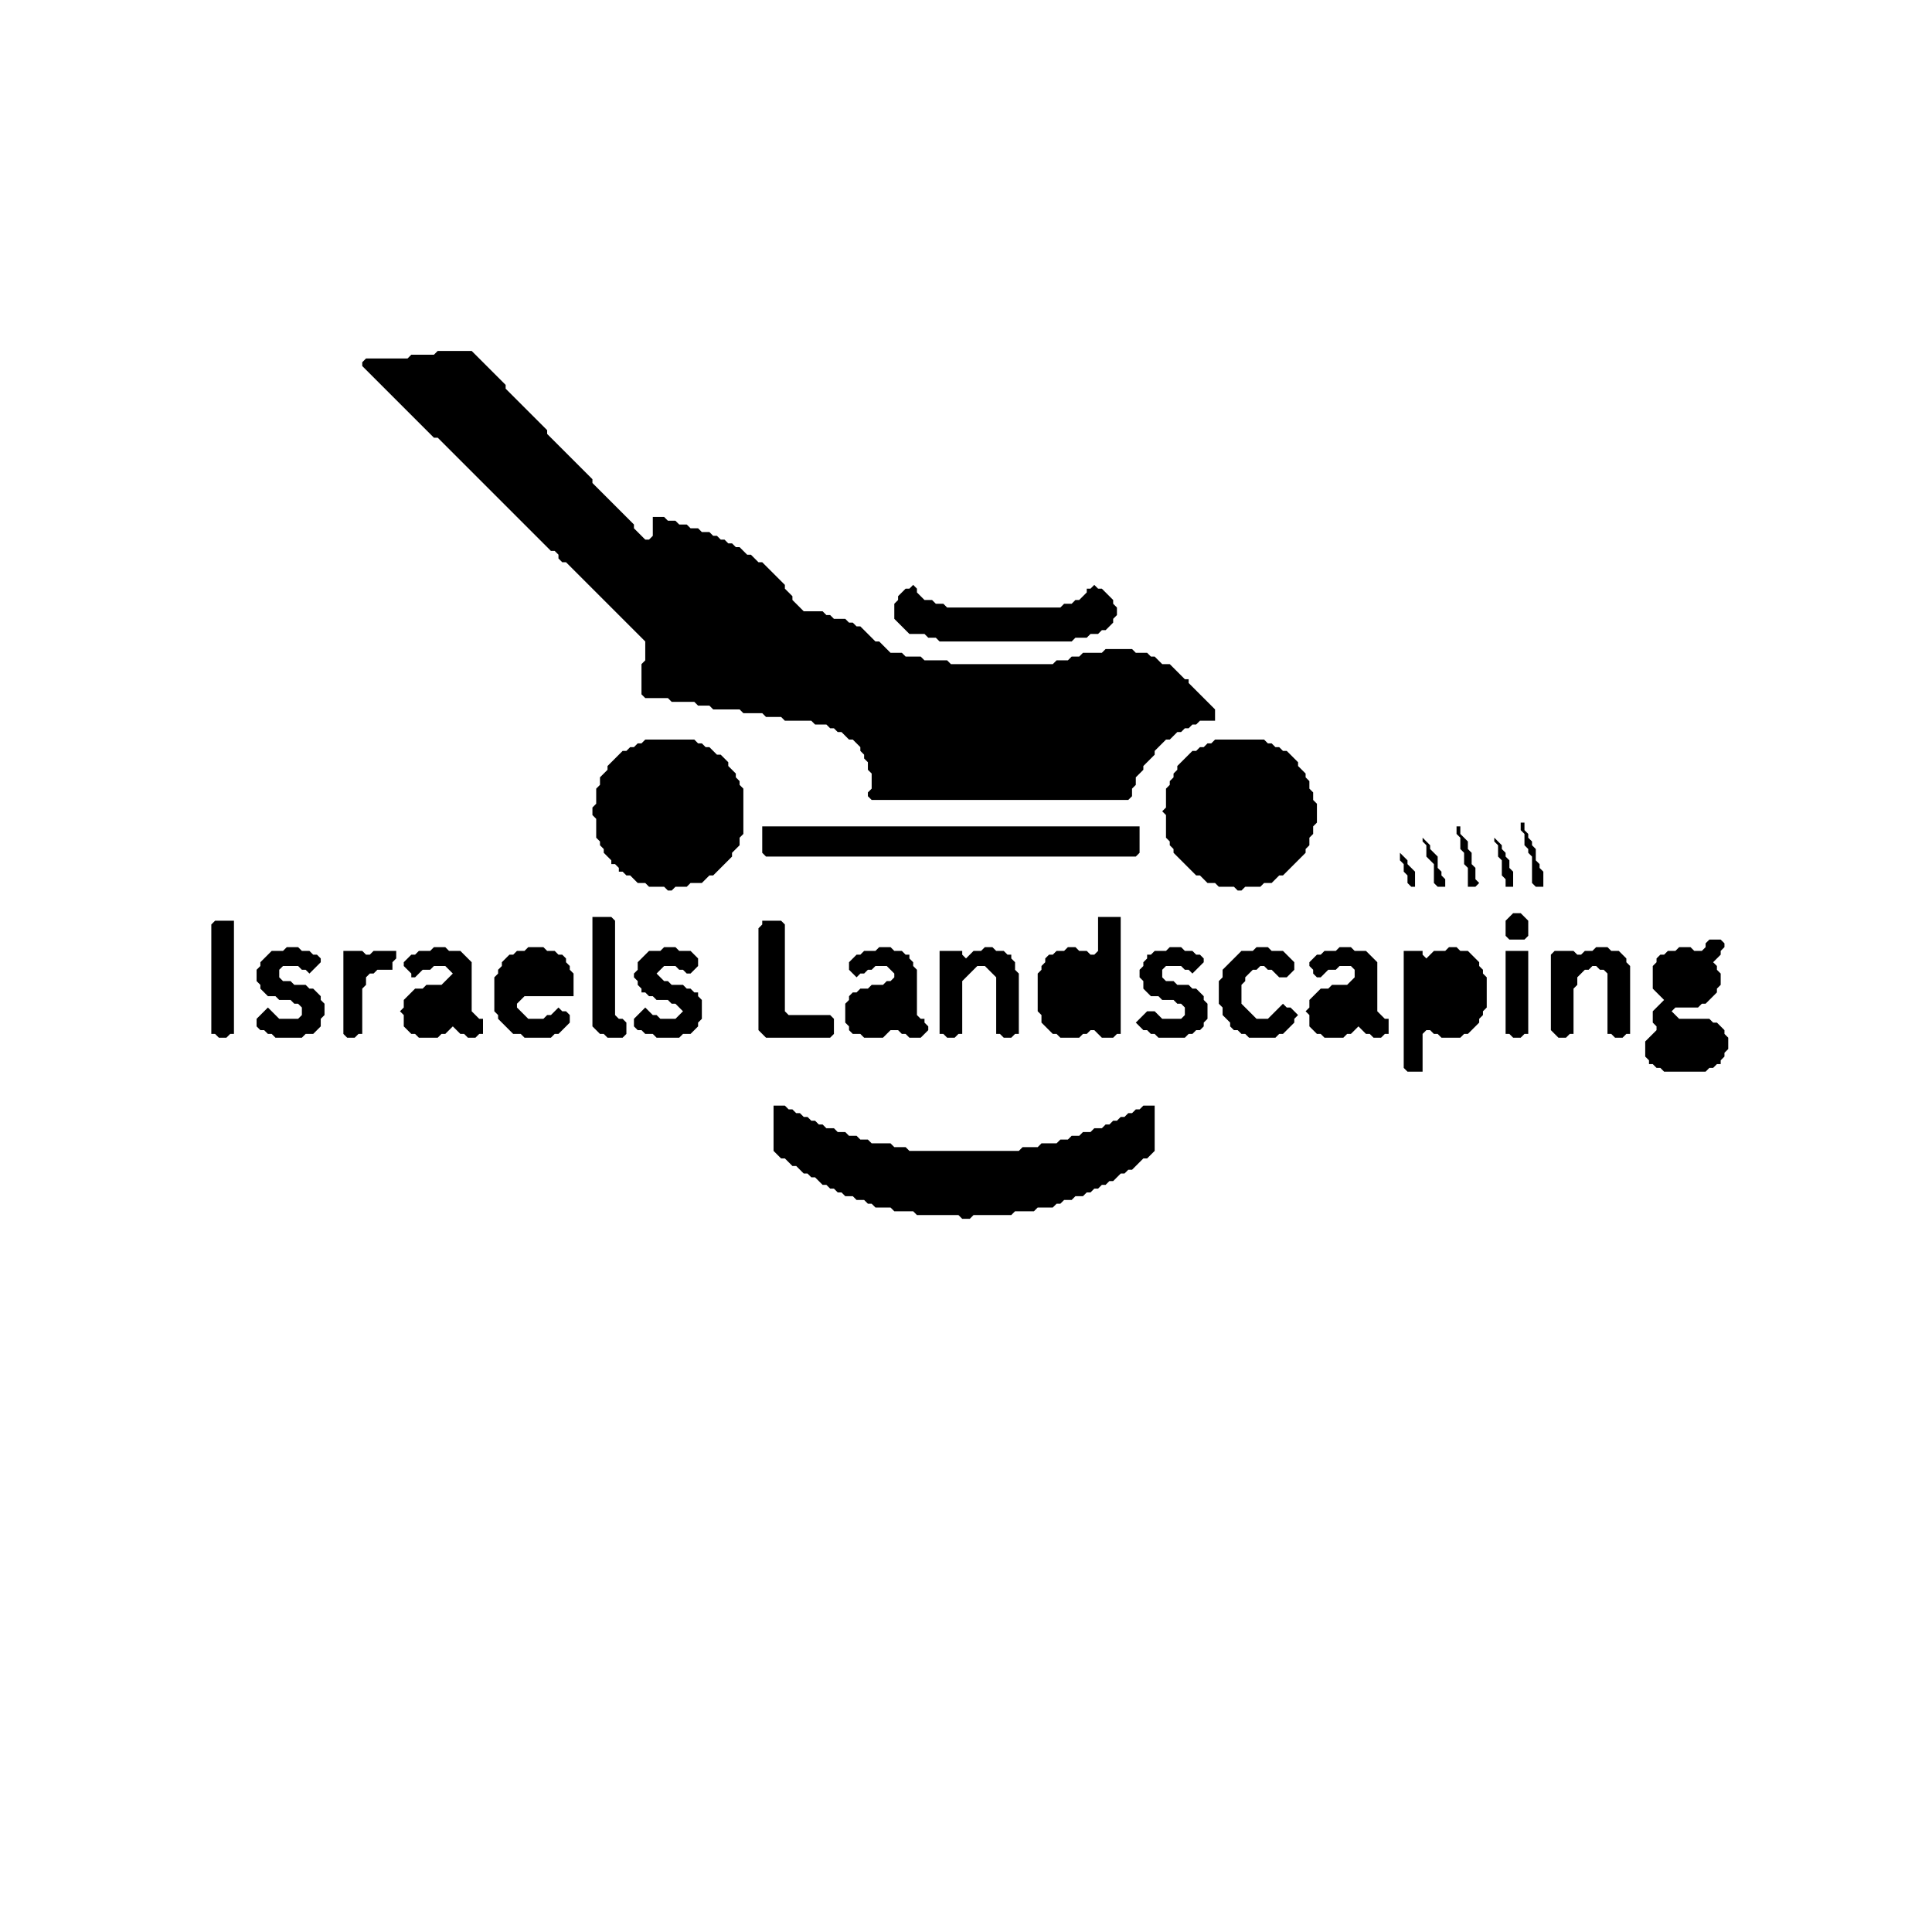 <?xml version='1.0' encoding='UTF-8'?>
<svg xmlns="http://www.w3.org/2000/svg" version="1.2" baseProfile="tiny" width="512" height="512" viewBox="0 0 512 512"><path d="M 205,293 L 205,305 L 207,307 L 208,307 L 210,309 L 211,309 L 213,311 L 214,311 L 215,312 L 216,312 L 218,314 L 219,314 L 220,315 L 221,315 L 222,316 L 223,316 L 224,317 L 226,317 L 227,318 L 229,318 L 230,319 L 231,319 L 232,320 L 236,320 L 237,321 L 242,321 L 243,322 L 254,322 L 255,323 L 257,323 L 258,322 L 268,322 L 269,321 L 274,321 L 275,320 L 279,320 L 280,319 L 281,319 L 282,318 L 284,318 L 285,317 L 287,317 L 288,316 L 289,316 L 290,315 L 291,315 L 292,314 L 293,314 L 294,313 L 295,313 L 297,311 L 298,311 L 299,310 L 300,310 L 303,307 L 304,307 L 306,305 L 306,293 L 303,293 L 302,294 L 301,294 L 300,295 L 299,295 L 298,296 L 297,296 L 296,297 L 295,297 L 294,298 L 293,298 L 292,299 L 290,299 L 289,300 L 287,300 L 286,301 L 284,301 L 283,302 L 281,302 L 280,303 L 276,303 L 275,304 L 271,304 L 270,305 L 241,305 L 240,304 L 237,304 L 236,303 L 231,303 L 230,302 L 228,302 L 227,301 L 225,301 L 224,300 L 222,300 L 221,299 L 219,299 L 218,298 L 217,298 L 216,297 L 215,297 L 214,296 L 213,296 L 212,295 L 211,295 L 210,294 L 209,294 L 208,293 Z" fill="black" /><path d="M 399,252 L 399,274 L 400,274 L 401,275 L 403,275 L 404,274 L 405,274 L 405,252 Z" fill="black" /><path d="M 91,252 L 91,274 L 92,275 L 94,275 L 95,274 L 96,274 L 96,262 L 97,261 L 97,259 L 98,258 L 99,258 L 100,257 L 104,257 L 104,255 L 105,254 L 105,252 L 99,252 L 98,253 L 97,253 L 96,252 Z" fill="black" /><path d="M 423,251 L 422,252 L 420,252 L 419,253 L 418,253 L 417,252 L 412,252 L 411,253 L 411,273 L 413,275 L 415,275 L 416,274 L 417,274 L 417,262 L 418,261 L 418,259 L 420,257 L 421,257 L 422,256 L 423,256 L 424,257 L 425,257 L 426,258 L 426,274 L 427,274 L 428,275 L 430,275 L 431,274 L 432,274 L 432,256 L 431,255 L 431,254 L 429,252 L 427,252 L 426,251 Z" fill="black" /><path d="M 384,251 L 383,252 L 380,252 L 378,254 L 377,253 L 377,252 L 372,252 L 372,283 L 373,284 L 377,284 L 377,274 L 378,273 L 379,273 L 380,274 L 381,274 L 382,275 L 387,275 L 388,274 L 389,274 L 392,271 L 392,270 L 393,269 L 393,268 L 394,267 L 394,259 L 393,258 L 393,257 L 392,256 L 392,255 L 389,252 L 387,252 L 386,251 Z" fill="black" /><path d="M 355,251 L 354,252 L 351,252 L 350,253 L 349,253 L 347,255 L 347,256 L 348,257 L 348,258 L 349,259 L 350,259 L 352,257 L 354,257 L 355,256 L 358,256 L 359,257 L 359,259 L 357,261 L 353,261 L 352,262 L 350,262 L 347,265 L 347,267 L 346,268 L 347,269 L 347,272 L 349,274 L 350,274 L 351,275 L 356,275 L 357,274 L 358,274 L 360,272 L 362,274 L 363,274 L 364,275 L 366,275 L 367,274 L 368,274 L 368,270 L 367,270 L 365,268 L 365,255 L 362,252 L 359,252 L 358,251 Z" fill="black" /><path d="M 333,251 L 332,252 L 329,252 L 324,257 L 324,259 L 323,260 L 323,266 L 324,267 L 324,269 L 326,271 L 326,272 L 327,273 L 328,273 L 329,274 L 330,274 L 331,275 L 338,275 L 339,274 L 340,274 L 343,271 L 343,270 L 344,269 L 342,267 L 341,267 L 340,266 L 336,270 L 333,270 L 329,266 L 329,261 L 330,260 L 330,259 L 332,257 L 333,257 L 334,256 L 335,256 L 336,257 L 337,257 L 339,259 L 341,259 L 343,257 L 343,255 L 340,252 L 337,252 L 336,251 Z" fill="black" /><path d="M 310,251 L 309,252 L 306,252 L 305,253 L 304,253 L 304,254 L 303,255 L 303,256 L 302,257 L 302,259 L 303,260 L 303,262 L 305,264 L 307,264 L 308,265 L 311,265 L 312,266 L 313,266 L 314,267 L 314,269 L 313,270 L 308,270 L 306,268 L 304,268 L 301,271 L 303,273 L 304,273 L 305,274 L 306,274 L 307,275 L 314,275 L 315,274 L 316,274 L 317,273 L 318,273 L 319,272 L 319,271 L 320,270 L 320,266 L 319,265 L 319,264 L 317,262 L 316,262 L 315,261 L 312,261 L 311,260 L 309,260 L 308,259 L 308,257 L 309,256 L 313,256 L 314,257 L 315,257 L 316,258 L 319,255 L 319,254 L 318,253 L 317,253 L 316,252 L 314,252 L 313,251 Z" fill="black" /><path d="M 261,251 L 260,252 L 258,252 L 256,254 L 255,253 L 255,252 L 249,252 L 249,274 L 250,274 L 251,275 L 253,275 L 254,274 L 255,274 L 255,260 L 259,256 L 261,256 L 264,259 L 264,274 L 265,274 L 266,275 L 268,275 L 269,274 L 270,274 L 270,258 L 269,257 L 269,255 L 268,254 L 268,253 L 267,253 L 266,252 L 264,252 L 263,251 Z" fill="black" /><path d="M 233,251 L 232,252 L 229,252 L 228,253 L 227,253 L 225,255 L 225,257 L 227,259 L 228,258 L 229,258 L 230,257 L 231,257 L 232,256 L 235,256 L 237,258 L 237,259 L 236,260 L 235,260 L 234,261 L 231,261 L 230,262 L 228,262 L 227,263 L 226,263 L 225,264 L 225,265 L 224,266 L 224,271 L 225,272 L 225,273 L 226,274 L 228,274 L 229,275 L 234,275 L 236,273 L 238,273 L 239,274 L 240,274 L 241,275 L 244,275 L 246,273 L 246,272 L 245,271 L 245,270 L 244,270 L 243,269 L 243,257 L 242,256 L 242,255 L 241,254 L 241,253 L 240,253 L 239,252 L 237,252 L 236,251 Z" fill="black" /><path d="M 176,251 L 175,252 L 172,252 L 169,255 L 169,257 L 168,258 L 168,259 L 169,260 L 169,261 L 170,262 L 170,263 L 171,263 L 172,264 L 173,264 L 174,265 L 177,265 L 178,266 L 179,266 L 181,268 L 179,270 L 175,270 L 174,269 L 173,269 L 171,267 L 168,270 L 168,272 L 169,273 L 170,273 L 171,274 L 173,274 L 174,275 L 180,275 L 181,274 L 183,274 L 185,272 L 185,271 L 186,270 L 186,265 L 185,264 L 185,263 L 184,263 L 183,262 L 182,262 L 181,261 L 178,261 L 177,260 L 176,260 L 174,258 L 176,256 L 179,256 L 180,257 L 181,257 L 182,258 L 183,258 L 185,256 L 185,254 L 183,252 L 180,252 L 179,251 Z" fill="black" /><path d="M 140,251 L 139,252 L 137,252 L 136,253 L 135,253 L 133,255 L 133,256 L 132,257 L 132,258 L 131,259 L 131,268 L 132,269 L 132,270 L 136,274 L 138,274 L 139,275 L 146,275 L 147,274 L 148,274 L 151,271 L 151,269 L 150,268 L 149,268 L 148,267 L 146,269 L 145,269 L 144,270 L 140,270 L 137,267 L 137,266 L 139,264 L 152,264 L 152,258 L 151,257 L 151,256 L 150,255 L 150,254 L 149,253 L 148,253 L 147,252 L 145,252 L 144,251 Z" fill="black" /><path d="M 115,251 L 114,252 L 111,252 L 110,253 L 109,253 L 107,255 L 107,256 L 109,258 L 109,259 L 110,259 L 112,257 L 114,257 L 115,256 L 118,256 L 120,258 L 117,261 L 113,261 L 112,262 L 110,262 L 107,265 L 107,267 L 106,268 L 107,269 L 107,272 L 109,274 L 110,274 L 111,275 L 116,275 L 117,274 L 118,274 L 120,272 L 122,274 L 123,274 L 124,275 L 126,275 L 127,274 L 128,274 L 128,270 L 127,270 L 125,268 L 125,255 L 122,252 L 119,252 L 118,251 Z" fill="black" /><path d="M 76,251 L 75,252 L 72,252 L 69,255 L 69,256 L 68,257 L 68,260 L 69,261 L 69,262 L 71,264 L 73,264 L 74,265 L 77,265 L 78,266 L 79,266 L 80,267 L 80,269 L 79,270 L 74,270 L 71,267 L 68,270 L 68,272 L 69,273 L 70,273 L 71,274 L 72,274 L 73,275 L 80,275 L 81,274 L 83,274 L 85,272 L 85,270 L 86,269 L 86,266 L 85,265 L 85,264 L 83,262 L 82,262 L 81,261 L 78,261 L 77,260 L 75,260 L 74,259 L 74,257 L 75,256 L 79,256 L 80,257 L 81,257 L 82,258 L 85,255 L 85,254 L 84,253 L 83,253 L 82,252 L 80,252 L 79,251 Z" fill="black" /><path d="M 453,249 L 452,250 L 452,251 L 451,252 L 449,252 L 448,251 L 445,251 L 444,252 L 442,252 L 441,253 L 440,253 L 439,254 L 439,255 L 438,256 L 438,262 L 441,265 L 438,268 L 438,271 L 439,272 L 439,273 L 436,276 L 436,280 L 437,281 L 437,282 L 438,282 L 439,283 L 440,283 L 441,284 L 452,284 L 453,283 L 454,283 L 455,282 L 456,282 L 456,281 L 457,280 L 457,279 L 458,278 L 458,275 L 457,274 L 457,273 L 455,271 L 454,271 L 453,270 L 445,270 L 443,268 L 444,267 L 450,267 L 451,266 L 452,266 L 455,263 L 455,262 L 456,261 L 456,258 L 455,257 L 455,256 L 454,255 L 456,253 L 456,252 L 457,251 L 457,250 L 456,249 Z" fill="black" /><path d="M 202,244 L 202,245 L 201,246 L 201,273 L 203,275 L 220,275 L 221,274 L 221,270 L 220,269 L 209,269 L 208,268 L 208,245 L 207,244 Z" fill="black" /><path d="M 57,244 L 56,245 L 56,274 L 57,274 L 58,275 L 60,275 L 61,274 L 62,274 L 62,244 Z" fill="black" /><path d="M 291,243 L 291,252 L 290,253 L 289,253 L 288,252 L 286,252 L 285,251 L 283,251 L 282,252 L 280,252 L 279,253 L 278,253 L 277,254 L 277,255 L 276,256 L 276,257 L 275,258 L 275,268 L 276,269 L 276,271 L 279,274 L 280,274 L 281,275 L 286,275 L 287,274 L 288,274 L 289,273 L 290,273 L 292,275 L 295,275 L 296,274 L 297,274 L 297,243 Z" fill="black" /><path d="M 157,243 L 157,272 L 159,274 L 160,274 L 161,275 L 165,275 L 166,274 L 166,271 L 165,270 L 164,270 L 163,269 L 163,244 L 162,243 Z" fill="black" /><path d="M 401,242 L 399,244 L 399,248 L 400,249 L 404,249 L 405,248 L 405,244 L 403,242 Z" fill="black" /><path d="M 370,225 L 371,226 L 371,228 L 372,229 L 372,231 L 373,232 L 373,234 L 374,235 L 375,235 L 375,231 L 373,229 L 373,228 Z" fill="black" /><path d="M 377,222 L 377,223 L 378,224 L 378,227 L 380,229 L 380,234 L 381,235 L 383,235 L 383,233 L 382,232 L 382,231 L 381,230 L 381,227 L 379,225 L 379,224 Z" fill="black" /><path d="M 396,221 L 396,223 L 397,224 L 397,227 L 398,228 L 398,232 L 399,233 L 399,235 L 401,235 L 401,231 L 400,230 L 400,228 L 399,227 L 399,226 L 398,225 L 398,224 L 396,222 Z" fill="black" /><path d="M 386,219 L 386,221 L 387,222 L 387,225 L 388,226 L 388,229 L 389,230 L 389,235 L 391,235 L 392,234 L 391,233 L 391,230 L 390,229 L 390,226 L 389,225 L 389,223 L 387,221 L 387,219 Z" fill="black" /><path d="M 202,219 L 202,226 L 203,227 L 301,227 L 302,226 L 302,219 Z" fill="black" /><path d="M 403,218 L 403,220 L 404,221 L 404,224 L 405,225 L 405,226 L 406,227 L 406,234 L 407,235 L 409,235 L 409,231 L 408,230 L 408,229 L 407,228 L 407,225 L 406,224 L 406,223 L 405,222 L 405,221 L 404,220 L 404,218 Z" fill="black" /><path d="M 385,216 L 385,217 Z" fill="black" /><path d="M 322,196 L 321,197 L 320,197 L 319,198 L 318,198 L 317,199 L 316,199 L 312,203 L 312,204 L 311,205 L 311,206 L 310,207 L 310,208 L 309,209 L 309,214 L 308,215 L 309,216 L 309,222 L 310,223 L 310,224 L 311,225 L 311,226 L 317,232 L 318,232 L 320,234 L 322,234 L 323,235 L 327,235 L 328,236 L 329,236 L 330,235 L 334,235 L 335,234 L 337,234 L 339,232 L 340,232 L 346,226 L 346,225 L 347,224 L 347,222 L 348,221 L 348,219 L 349,218 L 349,213 L 348,212 L 348,210 L 347,209 L 347,207 L 346,206 L 346,205 L 344,203 L 344,202 L 341,199 L 340,199 L 339,198 L 338,198 L 337,197 L 336,197 L 335,196 Z" fill="black" /><path d="M 171,196 L 170,197 L 169,197 L 168,198 L 167,198 L 166,199 L 165,199 L 161,203 L 161,204 L 159,206 L 159,208 L 158,209 L 158,213 L 157,214 L 157,216 L 158,217 L 158,222 L 159,223 L 159,224 L 160,225 L 160,226 L 162,228 L 162,229 L 163,229 L 164,230 L 164,231 L 165,231 L 166,232 L 167,232 L 169,234 L 171,234 L 172,235 L 176,235 L 177,236 L 178,236 L 179,235 L 182,235 L 183,234 L 186,234 L 188,232 L 189,232 L 194,227 L 194,226 L 196,224 L 196,222 L 197,221 L 197,209 L 196,208 L 196,207 L 195,206 L 195,205 L 193,203 L 193,202 L 191,200 L 190,200 L 188,198 L 187,198 L 186,197 L 185,197 L 184,196 Z" fill="black" /><path d="M 242,155 L 241,156 L 240,156 L 238,158 L 238,159 L 237,160 L 237,164 L 241,168 L 245,168 L 246,169 L 248,169 L 249,170 L 284,170 L 285,169 L 288,169 L 289,168 L 291,168 L 292,167 L 293,167 L 295,165 L 295,164 L 296,163 L 296,161 L 295,160 L 295,159 L 292,156 L 291,156 L 290,155 L 289,156 L 288,156 L 288,157 L 286,159 L 285,159 L 284,160 L 282,160 L 281,161 L 251,161 L 250,160 L 248,160 L 247,159 L 245,159 L 243,157 L 243,156 Z" fill="black" /><path d="M 116,93 L 115,94 L 109,94 L 108,95 L 97,95 L 96,96 L 96,97 L 115,116 L 116,116 L 146,146 L 147,146 L 148,147 L 148,148 L 149,149 L 150,149 L 171,170 L 171,175 L 170,176 L 170,184 L 171,185 L 177,185 L 178,186 L 184,186 L 185,187 L 188,187 L 189,188 L 196,188 L 197,189 L 202,189 L 203,190 L 207,190 L 208,191 L 215,191 L 216,192 L 219,192 L 220,193 L 221,193 L 222,194 L 223,194 L 225,196 L 226,196 L 228,198 L 228,199 L 229,200 L 229,201 L 230,202 L 230,204 L 231,205 L 231,209 L 230,210 L 230,211 L 231,212 L 299,212 L 300,211 L 300,209 L 301,208 L 301,206 L 303,204 L 303,203 L 306,200 L 306,199 L 309,196 L 310,196 L 312,194 L 313,194 L 314,193 L 315,193 L 316,192 L 317,192 L 318,191 L 322,191 L 322,188 L 315,181 L 315,180 L 314,180 L 310,176 L 308,176 L 306,174 L 305,174 L 304,173 L 301,173 L 300,172 L 293,172 L 292,173 L 287,173 L 286,174 L 284,174 L 283,175 L 280,175 L 279,176 L 252,176 L 251,175 L 245,175 L 244,174 L 240,174 L 239,173 L 236,173 L 233,170 L 232,170 L 228,166 L 227,166 L 226,165 L 225,165 L 224,164 L 221,164 L 220,163 L 219,163 L 218,162 L 213,162 L 210,159 L 210,158 L 208,156 L 208,155 L 202,149 L 201,149 L 199,147 L 198,147 L 196,145 L 195,145 L 194,144 L 193,144 L 192,143 L 191,143 L 190,142 L 189,142 L 188,141 L 186,141 L 185,140 L 183,140 L 182,139 L 180,139 L 179,138 L 177,138 L 176,137 L 173,137 L 173,142 L 172,143 L 171,143 L 168,140 L 168,139 L 157,128 L 157,127 L 145,115 L 145,114 L 134,103 L 134,102 L 125,93 Z" fill="black" /></svg>